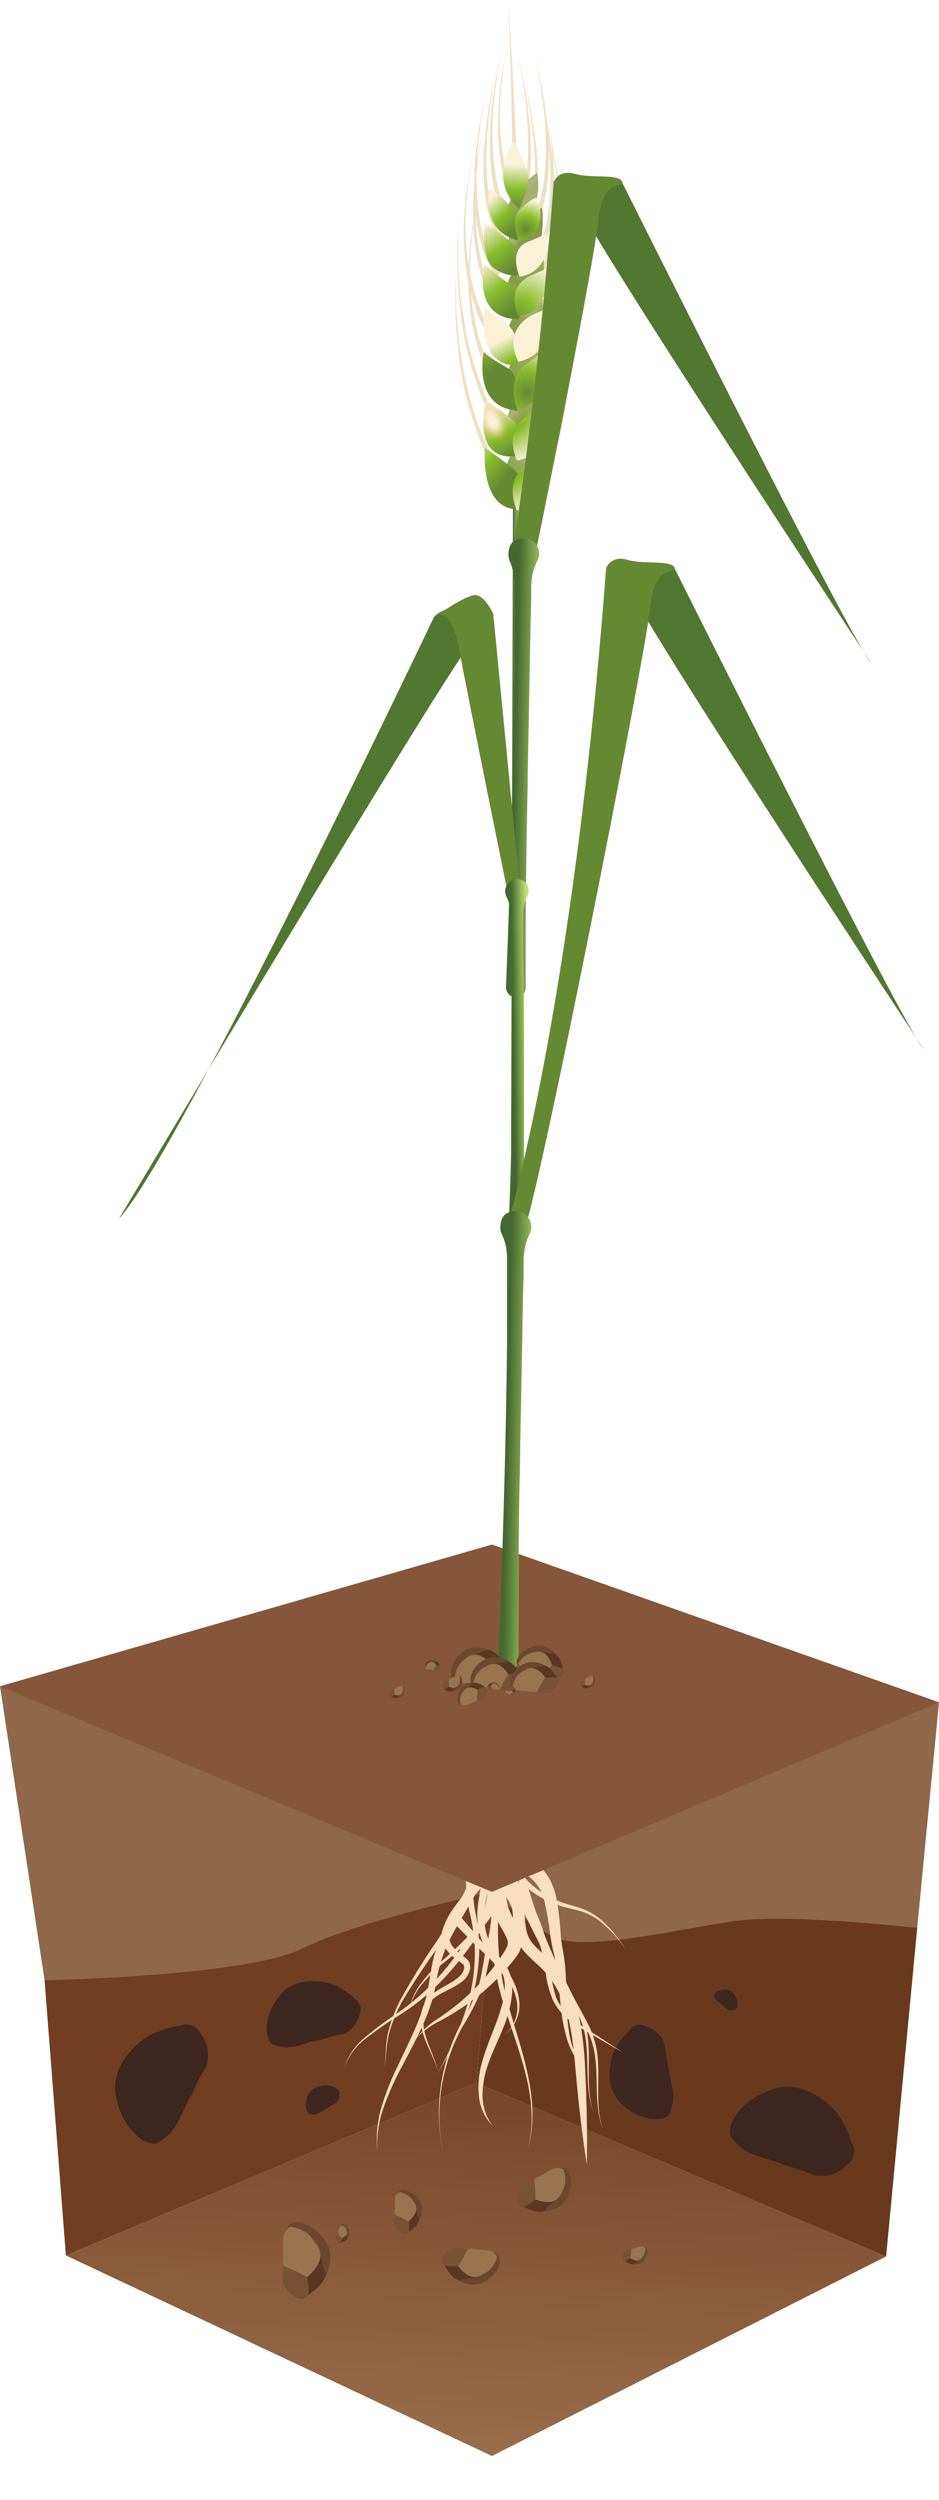<?xml version="1.0" encoding="UTF-8"?>
<svg xmlns="http://www.w3.org/2000/svg" xmlns:xlink="http://www.w3.org/1999/xlink" viewBox="0 0 152.93 407.16">
  <defs>
    <style>.cls-1{fill:none;}.cls-2{fill:#8e6848;}.cls-3{clip-path:url(#clip-path);}.cls-4{fill:url(#Безымянный_градиент_2);}.cls-5{fill:#713e21;}.cls-6{fill:#3d271f;}.cls-7{fill:#69391e;}.cls-8{fill:#6b472f;}.cls-9{fill:#5c3624;}.cls-10{fill:#795135;}.cls-11{fill:#9a734f;}.cls-12{fill:#f9dec0;}.cls-13{fill:#85563a;}.cls-14{fill:#efdfc3;}.cls-15{fill:url(#Безымянный_градиент_50);}.cls-16{fill:url(#Безымянный_градиент_53);}.cls-17{fill:url(#Безымянный_градиент_31);}.cls-18{fill:url(#Безымянный_градиент_53-2);}.cls-19{fill:url(#Безымянный_градиент_31-2);}.cls-20{fill:url(#Безымянный_градиент_53-3);}.cls-21{fill:url(#Безымянный_градиент_37);}.cls-22{fill:url(#Безымянный_градиент_53-4);}.cls-23{fill:url(#Безымянный_градиент_37-2);}.cls-24{fill:url(#Безымянный_градиент_53-5);}.cls-25{fill:url(#Безымянный_градиент_37-3);}.cls-26{fill:url(#Безымянный_градиент_53-6);}.cls-27{fill:url(#Безымянный_градиент_37-4);}.cls-28{fill:url(#Безымянный_градиент_53-7);}.cls-29{fill:url(#Безымянный_градиент_37-5);}.cls-30{opacity:0.75;}.cls-31{fill:#8e9d54;}.cls-32{fill:url(#Безымянный_градиент_53-8);}.cls-33{fill:url(#Безымянный_градиент_31-3);}.cls-34{fill:url(#Безымянный_градиент_53-9);}.cls-35{fill:url(#Безымянный_градиент_31-4);}.cls-36{fill:url(#Безымянный_градиент_53-10);}.cls-37{fill:url(#Безымянный_градиент_37-6);}.cls-38{fill:url(#Безымянный_градиент_53-11);}.cls-39{fill:url(#Безымянный_градиент_37-7);}.cls-40{fill:url(#Безымянный_градиент_53-12);}.cls-41{fill:url(#Безымянный_градиент_37-8);}.cls-42{fill:url(#Безымянный_градиент_53-13);}.cls-43{fill:url(#Безымянный_градиент_37-9);}.cls-44{fill:url(#Безымянный_градиент_53-14);}.cls-45{fill:url(#Безымянный_градиент_37-10);}.cls-46{fill:url(#Безымянный_градиент_53-15);}.cls-47{fill:url(#Безымянный_градиент_33);}.cls-48{fill:url(#Безымянный_градиент_52);}.cls-49{fill:url(#Безымянный_градиент_33-2);}.cls-50{fill:url(#Безымянный_градиент_52-2);}.cls-51{fill:url(#Безымянный_градиент_33-3);}.cls-52{fill:url(#Безымянный_градиент_52-3);}.cls-53{fill:url(#Безымянный_градиент_32);}.cls-54{fill:url(#Безымянный_градиент_52-4);}.cls-55{fill:url(#Безымянный_градиент_31-5);}.cls-56{fill:url(#Безымянный_градиент_52-5);}.cls-57{fill:url(#Безымянный_градиент_31-6);}.cls-58{fill:url(#Безымянный_градиент_52-6);}.cls-59{fill:url(#Безымянный_градиент_31-7);}.cls-60{fill:url(#Безымянный_градиент_52-7);}.cls-61{fill:url(#Безымянный_градиент_31-8);}.cls-62{fill:#517731;}.cls-63{fill:#658933;}.cls-64{fill:url(#Безымянный_градиент_49);}.cls-65{fill:url(#Безымянный_градиент_49-2);}.cls-66{fill:url(#Безымянный_градиент_49-3);}.cls-67{fill:#6b482f;}</style>
    <clipPath id="clip-path">
      <polygon class="cls-1" points="10.73 367.33 80.12 400 144.32 367.49 77.58 339.21 10.73 367.33"></polygon>
    </clipPath>
    <linearGradient id="Безымянный_градиент_2" x1="-1082.79" y1="-2766.96" x2="-1078.9" y2="-2766.96" gradientTransform="matrix(34.36, 0, 0, -34.36, 37194.84, -94693.26)" gradientUnits="userSpaceOnUse">
      <stop offset="0" stop-color="#9b714e"></stop>
      <stop offset="0.38" stop-color="#9b714e"></stop>
      <stop offset="0.89" stop-color="#764528"></stop>
      <stop offset="1" stop-color="#6e3c20"></stop>
    </linearGradient>
    <linearGradient id="Безымянный_градиент_50" x1="82.85" y1="166.43" x2="86.12" y2="166.43" gradientUnits="userSpaceOnUse">
      <stop offset="0.18" stop-color="#44682f"></stop>
      <stop offset="0.63" stop-color="#bee070"></stop>
      <stop offset="0.99" stop-color="#f9f2d7"></stop>
    </linearGradient>
    <linearGradient id="Безымянный_градиент_53" x1="-1702.24" y1="-618.36" x2="-1699.5" y2="-627.11" gradientTransform="matrix(-0.51, -0.86, -0.86, 0.51, -1318.5, -1111.73)" gradientUnits="userSpaceOnUse">
      <stop offset="0" stop-color="#658933"></stop>
      <stop offset="0.33" stop-color="#89bd2d"></stop>
      <stop offset="0.7" stop-color="#f9f2d7"></stop>
    </linearGradient>
    <radialGradient id="Безымянный_градиент_31" cx="-1700.15" cy="-622.82" r="3.47" gradientTransform="matrix(0.46, -0.89, -0.49, -0.25, 563.45, -1636.12)" gradientUnits="userSpaceOnUse">
      <stop offset="0.19" stop-color="#f9f2d7"></stop>
      <stop offset="0.26" stop-color="#f8f0d3" stop-opacity="0.96"></stop>
      <stop offset="0.37" stop-color="#f5e9c6" stop-opacity="0.87"></stop>
      <stop offset="0.52" stop-color="#f0dfb3" stop-opacity="0.71"></stop>
      <stop offset="0.68" stop-color="#e9d097" stop-opacity="0.5"></stop>
      <stop offset="0.86" stop-color="#e1be74" stop-opacity="0.22"></stop>
      <stop offset="1" stop-color="#daaf58" stop-opacity="0"></stop>
    </radialGradient>
    <linearGradient id="Безымянный_градиент_53-2" x1="-1402.33" y1="-365.09" x2="-1398.85" y2="-376.42" gradientTransform="matrix(-0.61, -0.79, -0.79, 0.61, -1057.19, -851.98)" xlink:href="#Безымянный_градиент_53"></linearGradient>
    <radialGradient id="Безымянный_градиент_31-2" cx="-1400.85" cy="-370" r="3.85" gradientTransform="matrix(0.42, -0.91, -0.41, -0.19, 519.8, -1305.83)" xlink:href="#Безымянный_градиент_31"></radialGradient>
    <linearGradient id="Безымянный_градиент_53-3" x1="-980.11" y1="-135.21" x2="-978.56" y2="-147.85" gradientTransform="matrix(-0.71, -0.7, -0.7, 0.71, -708.63, -544.28)" xlink:href="#Безымянный_градиент_53"></linearGradient>
    <radialGradient id="Безымянный_градиент_37" cx="-979.26" cy="-140.15" r="4.41" gradientTransform="matrix(0.45, -0.9, -0.48, -0.24, 455.74, -865.94)" gradientUnits="userSpaceOnUse">
      <stop offset="0.19" stop-color="#f9f2d7"></stop>
      <stop offset="0.25" stop-color="#f8f0d3" stop-opacity="0.96"></stop>
      <stop offset="0.34" stop-color="#f5e9c6" stop-opacity="0.87"></stop>
      <stop offset="0.46" stop-color="#f0dfb3" stop-opacity="0.71"></stop>
      <stop offset="0.59" stop-color="#e9d097" stop-opacity="0.5"></stop>
      <stop offset="0.74" stop-color="#e1be74" stop-opacity="0.22"></stop>
      <stop offset="0.86" stop-color="#daaf58" stop-opacity="0"></stop>
    </radialGradient>
    <linearGradient id="Безымянный_градиент_53-4" x1="-252.17" y1="145.61" x2="-251.52" y2="135.98" gradientTransform="matrix(-0.85, -0.52, -0.52, 0.85, -54.99, -200.69)" xlink:href="#Безымянный_градиент_53"></linearGradient>
    <radialGradient id="Безымянный_градиент_37-2" cx="-251.7" cy="140.71" r="4.18" gradientTransform="matrix(0.49, -0.87, -0.5, -0.28, 280.4, -129.7)" xlink:href="#Безымянный_градиент_37"></radialGradient>
    <linearGradient id="Безымянный_градиент_53-5" x1="179" y1="215.46" x2="177.56" y2="201.37" gradientTransform="matrix(-0.92, -0.4, -0.4, 0.92, 334.32, -61.59)" xlink:href="#Безымянный_градиент_53"></linearGradient>
    <radialGradient id="Безымянный_градиент_37-3" cx="178.22" cy="208.69" r="4.31" gradientTransform="matrix(0.49, -0.87, -0.44, -0.24, 91.91, 264.32)" xlink:href="#Безымянный_градиент_37"></radialGradient>
    <linearGradient id="Безымянный_градиент_53-6" x1="854.57" y1="216.13" x2="850.97" y2="205.09" gradientTransform="matrix(-0.98, -0.21, -0.21, 0.98, 964.47, 37.5)" xlink:href="#Безымянный_градиент_53"></linearGradient>
    <radialGradient id="Безымянный_градиент_37-4" cx="852.75" cy="210.28" r="4.04" gradientTransform="matrix(0.47, -0.88, -0.58, -0.31, -195.68, 882.42)" xlink:href="#Безымянный_градиент_37"></radialGradient>
    <linearGradient id="Безымянный_градиент_53-7" x1="1050.96" y1="251.48" x2="1044" y2="240" gradientTransform="matrix(-0.7, -0.14, -0.19, 0.97, 862.79, -18.9)" xlink:href="#Безымянный_градиент_53"></linearGradient>
    <radialGradient id="Безымянный_градиент_37-5" cx="1048" cy="246.63" r="4.7" gradientTransform="matrix(0.46, -0.83, -0.39, -0.36, -295.85, 1036.56)" xlink:href="#Безымянный_градиент_37"></radialGradient>
    <linearGradient id="Безымянный_градиент_53-8" x1="-2438.41" y1="-1851.16" x2="-2435.66" y2="-1859.91" gradientTransform="translate(2921.56 -1111.73) rotate(-59.25)" xlink:href="#Безымянный_градиент_53"></linearGradient>
    <radialGradient id="Безымянный_градиент_31-3" cx="-2436.32" cy="-1855.62" r="3.47" gradientTransform="matrix(-0.46, -0.89, 0.49, -0.25, -133.54, -2598.4)" xlink:href="#Безымянный_градиент_31"></radialGradient>
    <linearGradient id="Безымянный_градиент_53-9" x1="-2275.47" y1="-1504.99" x2="-2271.99" y2="-1516.32" gradientTransform="translate(2660.25 -851.98) rotate(-52.65)" xlink:href="#Безымянный_градиент_53"></linearGradient>
    <radialGradient id="Безымянный_градиент_31-4" cx="-2273.99" cy="-1509.9" r="3.85" gradientTransform="matrix(-0.42, -0.91, 0.41, -0.19, -246.62, -2313.45)" xlink:href="#Безымянный_градиент_31"></radialGradient>
    <linearGradient id="Безымянный_градиент_53-10" x1="-2003.41" y1="-1142.49" x2="-2001.85" y2="-1155.13" gradientTransform="translate(2311.69 -544.28) rotate(-44.64)" xlink:href="#Безымянный_градиент_53"></linearGradient>
    <radialGradient id="Безымянный_градиент_37-6" cx="-2002.56" cy="-1147.43" r="4.41" gradientTransform="matrix(-0.45, -0.9, 0.48, -0.24, -264.07, -2018.49)" xlink:href="#Безымянный_градиент_37"></radialGradient>
    <linearGradient id="Безымянный_градиент_53-11" x1="-1479.69" y1="-599.35" x2="-1479.03" y2="-608.98" gradientTransform="matrix(0.85, -0.52, 0.52, 0.85, 1658.05, -200.69)" xlink:href="#Безымянный_градиент_53"></linearGradient>
    <radialGradient id="Безымянный_градиент_37-7" cx="-1479.22" cy="-604.25" r="4.18" gradientTransform="matrix(-0.49, -0.87, 0.5, -0.28, -336.92, -1408.45)" xlink:href="#Безымянный_градиент_37"></radialGradient>
    <linearGradient id="Безымянный_градиент_53-12" x1="-1136.17" y1="-360.82" x2="-1137.6" y2="-374.91" gradientTransform="matrix(0.92, -0.4, 0.4, 0.92, 1268.74, -61.59)" xlink:href="#Безымянный_градиент_53"></linearGradient>
    <radialGradient id="Безымянный_градиент_37-8" cx="-1136.94" cy="-367.59" r="4.31" gradientTransform="matrix(-0.49, -0.87, 0.44, -0.24, -312.21, -1022.95)" xlink:href="#Безымянный_градиент_37"></radialGradient>
    <linearGradient id="Безымянный_градиент_53-13" x1="-550.47" y1="-79.84" x2="-554.08" y2="-90.88" gradientTransform="matrix(0.98, -0.21, 0.21, 0.98, 638.59, 37.5)" xlink:href="#Безымянный_градиент_53"></linearGradient>
    <radialGradient id="Безымянный_градиент_37-9" cx="-552.29" cy="-85.69" r="4.04" gradientTransform="translate(-131.48 -444.63) rotate(-118.26) scale(1 0.66)" xlink:href="#Безымянный_градиент_37"></radialGradient>
    <linearGradient id="Безымянный_градиент_53-14" x1="-935.71" y1="-31.4" x2="-942.68" y2="-42.88" gradientTransform="matrix(0.7, -0.14, 0.19, 0.97, 740.27, -18.9)" xlink:href="#Безымянный_градиент_53"></linearGradient>
    <radialGradient id="Безымянный_градиент_37-10" cx="-938.67" cy="-36.25" r="4.7" gradientTransform="matrix(-0.46, -0.83, 0.39, -0.36, -333.08, -719.21)" xlink:href="#Безымянный_градиент_37"></radialGradient>
    <linearGradient id="Безымянный_градиент_53-15" x1="-2668.17" y1="-2622.93" x2="-2658.2" y2="-2625.57" gradientTransform="matrix(0.29, -0.96, 0.96, 0.29, 3363.6, -1767.1)" xlink:href="#Безымянный_градиент_53"></linearGradient>
    <radialGradient id="Безымянный_градиент_33" cx="-2661.8" cy="-2624.88" r="3.54" gradientTransform="matrix(-0.07, -1, 0.58, -0.04, 1403.57, -2736.31)" gradientUnits="userSpaceOnUse">
      <stop offset="0.19" stop-color="#f9f2d7"></stop>
      <stop offset="0.25" stop-color="#f8f0d3" stop-opacity="0.96"></stop>
      <stop offset="0.34" stop-color="#f5e9c6" stop-opacity="0.87"></stop>
      <stop offset="0.45" stop-color="#f0dfb3" stop-opacity="0.71"></stop>
      <stop offset="0.58" stop-color="#e9d097" stop-opacity="0.5"></stop>
      <stop offset="0.73" stop-color="#e1be74" stop-opacity="0.22"></stop>
      <stop offset="0.84" stop-color="#daaf58" stop-opacity="0"></stop>
    </radialGradient>
    <radialGradient id="Безымянный_градиент_52" cx="-2655" cy="-3115.4" r="6.95" gradientTransform="translate(3553.18 -2137.71) rotate(-81.66)" xlink:href="#Безымянный_градиент_53"></radialGradient>
    <radialGradient id="Безымянный_градиент_33-2" cx="-2652.02" cy="-3114.94" r="5.22" gradientTransform="matrix(0.28, -0.96, 0.36, 0.1, 1948.8, -2191.11)" xlink:href="#Безымянный_градиент_33"></radialGradient>
    <radialGradient id="Безымянный_градиент_52-2" cx="-2456.47" cy="-1988.5" r="5.66" gradientTransform="matrix(0.48, -0.88, 0.88, 0.48, 3010.54, -1157.91)" xlink:href="#Безымянный_градиент_53"></radialGradient>
    <radialGradient id="Безымянный_градиент_33-3" cx="-2453.32" cy="-1988.3" r="5.66" gradientTransform="matrix(0.58, -0.81, 0.29, 0.21, 2098.96, -1538.43)" xlink:href="#Безымянный_градиент_33"></radialGradient>
    <radialGradient id="Безымянный_градиент_52-3" cx="-2337.02" cy="-1726.51" fx="-2344.899" r="7.88" gradientTransform="translate(2816.17 -951.48) rotate(-56.55)" xlink:href="#Безымянный_градиент_53"></radialGradient>
    <radialGradient id="Безымянный_градиент_32" cx="-2336.08" cy="-1727.25" r="7.88" gradientTransform="matrix(0.55, -0.83, 0.3, 0.2, 1896.7, -1558.91)" gradientUnits="userSpaceOnUse">
      <stop offset="0.19" stop-color="#f9f2d7"></stop>
      <stop offset="0.23" stop-color="#f8f0d3" stop-opacity="0.96"></stop>
      <stop offset="0.28" stop-color="#f5e9c6" stop-opacity="0.87"></stop>
      <stop offset="0.36" stop-color="#f0dfb3" stop-opacity="0.71"></stop>
      <stop offset="0.44" stop-color="#e9d097" stop-opacity="0.5"></stop>
      <stop offset="0.54" stop-color="#e1be74" stop-opacity="0.22"></stop>
      <stop offset="0.61" stop-color="#daaf58" stop-opacity="0"></stop>
    </radialGradient>
    <radialGradient id="Безымянный_градиент_52-4" cx="-2106.75" cy="-1558.82" r="9.52" gradientTransform="matrix(0.65, -0.79, 0.84, 0.7, 2772.9, -514.32)" xlink:href="#Безымянный_градиент_53"></radialGradient>
    <radialGradient id="Безымянный_градиент_31-5" cx="-2103.37" cy="-1559.67" r="4.18" gradientTransform="matrix(0.55, -0.86, 0.5, 0.33, 2031.81, -1238.62)" xlink:href="#Безымянный_градиент_31"></radialGradient>
    <radialGradient id="Безымянный_градиент_52-5" cx="-1979.18" cy="-1150.31" r="11" gradientTransform="translate(2301.61 -511.38) rotate(-44.72)" xlink:href="#Безымянный_градиент_53"></radialGradient>
    <radialGradient id="Безымянный_градиент_31-6" cx="-1975.21" cy="-1151.84" r="4.03" gradientTransform="translate(1628.3 -1295.4) rotate(-57.07) scale(1 0.48)" xlink:href="#Безымянный_градиент_31"></radialGradient>
    <radialGradient id="Безымянный_градиент_52-6" cx="-1574.81" cy="-711.58" r="12.25" gradientTransform="matrix(0.83, -0.56, 0.56, 0.83, 1787.6, -224.44)" xlink:href="#Безымянный_градиент_53"></radialGradient>
    <radialGradient id="Безымянный_градиент_31-7" cx="-1570.7" cy="-713.76" r="2.86" gradientTransform="translate(1348.23 -965.56) rotate(-54.99) scale(1 0.62)" xlink:href="#Безымянный_градиент_31"></radialGradient>
    <radialGradient id="Безымянный_градиент_52-7" cx="-1579.38" cy="-704.86" r="12.25" gradientTransform="matrix(0.83, -0.56, 0.56, 0.83, 1787.6, -224.44)" xlink:href="#Безымянный_градиент_53"></radialGradient>
    <radialGradient id="Безымянный_градиент_31-8" cx="-1574.95" cy="-707.39" r="2.86" gradientTransform="translate(1347.53 -963.62) rotate(-54.99) scale(1 0.62)" xlink:href="#Безымянный_градиент_31"></radialGradient>
    <linearGradient id="Безымянный_градиент_49" x1="80.31" y1="124.98" x2="99.84" y2="125.38" gradientUnits="userSpaceOnUse">
      <stop offset="0.18" stop-color="#44682f"></stop>
      <stop offset="0.43" stop-color="#bee070"></stop>
      <stop offset="0.7" stop-color="#f9f2d7"></stop>
    </linearGradient>
    <linearGradient id="Безымянный_градиент_49-2" x1="81.93" y1="171.51" x2="91.66" y2="171.34" xlink:href="#Безымянный_градиент_49"></linearGradient>
    <linearGradient id="Безымянный_градиент_49-3" x1="79.08" y1="234.59" x2="98.61" y2="234.99" xlink:href="#Безымянный_градиент_49"></linearGradient>
  </defs>
  <g id="Слой_2" data-name="Слой 2">
    <g id="Слой_1-2" data-name="Слой 1">
      <path class="cls-2" d="M80.12,308.12s13.37,15.69,23.69,16.34S149.38,314,149.38,314l3.55-36.71L80.12,251.56Z"></path>
      <path class="cls-2" d="M0,274.64l7.26,47.88s25.81,3.87,30.32,2.58,25.16-9,31-9,11.57-7.95,11.57-7.95V251.56Z"></path>
      <g class="cls-3">
        <rect class="cls-4" x="43.59" y="301.27" width="67.87" height="136.66" transform="translate(-295.71 427.17) rotate(-86.92)"></rect>
      </g>
      <path class="cls-5" d="M10.73,367.33,7.26,322.52s32.9-.64,41.94-5.16,30.92-9.25,30.92-9.25l-2.54,31.1Z"></path>
      <path class="cls-6" d="M57.62,325.3A11.71,11.71,0,0,0,53.68,323l0,0s-5.25-1.57-8.12,2-2.37,7.35-1.07,8a15.33,15.33,0,0,0,2.27.48l.12-.06c1.52,0,3.71-1,4.88-1.11a2.49,2.49,0,0,0,.84-.21l.9-.27c2.06-.64,2.31-.17,3.73-1.41a5.55,5.55,0,0,0,1.51-3.54l-.29-.69,0,0-.06-.05a1.41,1.41,0,0,0-.81-.7"></path>
      <path class="cls-6" d="M29.45,329.92a15.19,15.19,0,0,0-5.58,1.85v0s-6,3.74-5,9.5S24,349.74,25.65,349A19.33,19.33,0,0,0,28,347.23l0-.18c1.28-1.47,2.22-4.39,3.07-5.63a2.91,2.91,0,0,0,.49-1c.15-.28.29-.59.52-1.1,1.12-2.52,1.78-2.38,1.8-4.8s-2.14-4.46-2.14-4.46a5,5,0,0,0-.91-.31v0h-.1a1.82,1.82,0,0,0-1.36.19"></path>
      <path class="cls-7" d="M80.12,308.12l-2.54,31.09,66.74,28.28L149.38,314s-20.81-2.4-29.84-1.11S94.78,318,90.05,315.42a62.14,62.14,0,0,1-9.93-7.3"></path>
      <path class="cls-6" d="M54.7,340.06a4.54,4.54,0,0,0-1.74-.42v0s-2.15,0-2.83,1.65-.07,3,.49,3.11l.9-.08,0,0a16.6,16.6,0,0,0,1.71-.95l.28-.18.32-.2c.7-.47.84-.33,1.24-.95a2.14,2.14,0,0,0,.17-1.5l-.18-.22h0l0,0Z"></path>
      <path class="cls-6" d="M120.09,326.68a3.13,3.13,0,0,0-.15-1.24h0s-.53-1.4-1.77-1.43-2,.7-1.9,1.08l.28.57,0,0,1,.87.19.15.2.15c.48.34.42.47.93.57a1.49,1.49,0,0,0,1-.26l.1-.17h0v0Z"></path>
      <path class="cls-6" d="M138.73,349.15a15.24,15.24,0,0,0-2.64-5.3h0s-4.6-5.43-10.21-3.61-7.77,6.31-6.79,7.89a19.06,19.06,0,0,0,2.12,2.12l.19,0c1.65,1.06,4.71,1.57,6.07,2.24a3.19,3.19,0,0,0,1.07.35c.3.1.62.21,1.16.36,2.69.76,2.64,1.44,5.06,1.1s4.14-2.78,4.14-2.78a5.33,5.33,0,0,0,.18-1h0l0-.11a1.79,1.79,0,0,0-.39-1.33"></path>
      <path class="cls-6" d="M102.46,330.7a11.75,11.75,0,0,0-2.59,3.74l0,0s-1.95,5.09,1.34,8.19,7.1,2.9,7.81,1.65a15.87,15.87,0,0,0,.63-2.2l0-.14c.1-1.49-.67-3.74-.72-4.9a2.66,2.66,0,0,0-.16-.85c0-.23-.1-.5-.19-.92-.48-2.08,0-2.29-1.13-3.8a5.44,5.44,0,0,0-3.39-1.75l-.71.23v0l-.06.06a1.33,1.33,0,0,0-.75.74"></path>
      <path class="cls-8" d="M102.72,368.73a2.19,2.19,0,0,0,2.17-.58c.75-1,.6-2,.25-2.15l-.62-.12c-.4-.06-.44,1-.46,1Z"></path>
      <path class="cls-9" d="M101.41,367.92s1.21,1.1,1.72.77,1.11-.65,1.11-.65l0-.33-1.33-.44-.79.26Z"></path>
      <path class="cls-10" d="M101.33,367.73c0,.14.17.5.55.38a6.22,6.22,0,0,0,.73-.32l.45-1.34c.09-.2.2-.26-.35-.08s-.62.06-1,.4a1.47,1.47,0,0,0-.39,1"></path>
      <path class="cls-11" d="M102.61,367.79a7.11,7.11,0,0,0,.18-1c0-.43,0-.55.39-.6s1.17-.46,1.54-.31.35.12.35.61a1.7,1.7,0,0,1-.53,1.2,1,1,0,0,1-1.05.45,2.44,2.44,0,0,1-.88-.39"></path>
      <path class="cls-8" d="M87.88,360.22s3.32.17,4.51-2.32.35-4.66-.5-4.84a8.86,8.86,0,0,0-1.41,0c-.91,0-.51,2.31-.54,2.36Z"></path>
      <path class="cls-9" d="M84.62,359.08s3.2,1.83,4.14.85S90.89,358,90.89,358l-.22-.73s-2.63-.61-3.14-.34-1.39.86-1.61,1Z"></path>
      <path class="cls-10" d="M84.36,358.7c.15.28.6,1,1.37.55a12.8,12.8,0,0,0,1.46-1s.25-2.69.36-3.17.31-.68-.81,0-1.33.44-2,1.36a3.38,3.38,0,0,0-.38,2.31"></path>
      <path class="cls-11" d="M87.19,358.21a14.52,14.52,0,0,0-.07-2.2c-.13-1-.22-1.22.58-1.51s2.33-1.57,3.23-1.43.83.09,1.07,1.17a4,4,0,0,1-.58,2.92,2.2,2.2,0,0,1-2.1,1.48,5.59,5.59,0,0,1-2.13-.43"></path>
      <path class="cls-8" d="M74.05,371s2.59,2,4.91.6,2.84-3.59,2.25-4.2a8.7,8.7,0,0,0-1.15-.73c-.77-.46-1.69,1.59-1.74,1.61Z"></path>
      <path class="cls-9" d="M72,368.3s1.59,3.23,2.89,3,2.79-.41,2.79-.41l.22-.7s-1.8-1.94-2.36-2-1.59-.06-1.83-.1Z"></path>
      <path class="cls-10" d="M72,367.85c0,.32-.07,1.15.81,1.2a12.61,12.61,0,0,0,1.75,0l2-2.37c.35-.34.62-.38-.65-.45s-1.32-.38-2.37,0A3.29,3.29,0,0,0,72,367.85"></path>
      <path class="cls-11" d="M74.59,369a14.41,14.41,0,0,0,1.15-1.83c.43-.85.49-1.09,1.3-.9s2.74,0,3.39.62.62.53.23,1.53a3.89,3.89,0,0,1-2.07,2,2.14,2.14,0,0,1-2.51.06A5.56,5.56,0,0,1,74.59,369"></path>
      <path class="cls-8" d="M68.09,362.07s1.33-2.11.13-3.79-2.93-1.93-3.35-1.44l-.49.94c-.3.61,1.33,1.17,1.35,1.21Z"></path>
      <path class="cls-9" d="M66.15,363.79s2.36-1.43,2.07-2.4-.49-2.1-.49-2.1l-.55-.12s-1.37,1.5-1.37,1.93.06,1.21,0,1.4Z"></path>
      <path class="cls-10" d="M65.81,363.82c.25,0,.89,0,.86-.7a10.21,10.21,0,0,0-.14-1.33l-2-1.39c-.28-.24-.32-.45-.29.52s-.21,1,.16,1.81a2.49,2.49,0,0,0,1.36,1.09"></path>
      <path class="cls-11" d="M66.52,361.79a10.81,10.81,0,0,0-1.46-.76c-.68-.27-.87-.3-.77-.93s-.18-2.1.24-2.62.36-.52,1.16-.28a3,3,0,0,1,1.69,1.44,1.66,1.66,0,0,1,.2,1.92,4.19,4.19,0,0,1-1.06,1.23"></path>
      <path class="cls-8" d="M56.33,364.86a1.6,1.6,0,0,0,.53-1.55c-.28-.85-1-1.17-1.2-1l-.32.32.4.68Z"></path>
      <path class="cls-9" d="M55.3,365.33s1.16-.29,1.17-.73a9,9,0,0,1,.06-.93l-.21-.12-.81.62-.17.59Z"></path>
      <path class="cls-10" d="M55.16,365.3l.44-.18.12-.57-.63-.82c-.09-.14-.08-.23-.19.17s-.22.41-.16.77a1.08,1.08,0,0,0,.42.63"></path>
      <path class="cls-11" d="M55.71,364.55l-.51-.5-.2-.49.44-1.05.51,0a1.27,1.27,0,0,1,.52.81.71.71,0,0,1-.16.82Z"></path>
      <path class="cls-8" d="M52.72,371.35s2.27-3.66.18-6.56-5.07-3.32-5.81-2.46a13.13,13.13,0,0,0-.83,1.62c-.51,1.07,2.31,2,2.34,2.1Z"></path>
      <path class="cls-9" d="M49.38,374.35s4.08-2.5,3.57-4.18-.89-3.63-.89-3.63l-1-.2s-2.35,2.6-2.35,3.35.11,2.11.08,2.44Z"></path>
      <path class="cls-10" d="M48.79,374.4c.43,0,1.53,0,1.49-1.21a16.37,16.37,0,0,0-.27-2.31s-2.89-2-3.38-2.39-.57-.78-.51.92-.34,1.78.3,3.11a4.35,4.35,0,0,0,2.37,1.88"></path>
      <path class="cls-11" d="M50,370.88a20.07,20.07,0,0,0-2.55-1.3c-1.18-.46-1.51-.51-1.35-1.6s-.31-3.63.4-4.55.62-.89,2-.48,2,1.1,2.94,2.47a2.85,2.85,0,0,1,.38,3.31A7.33,7.33,0,0,1,50,370.88"></path>
      <path class="cls-12" d="M82.23,296.86a11.38,11.38,0,0,0-1.32,6.25c0,2.28.46,4.62.4,7a31.39,31.39,0,0,1-1.16,7c-.59,2.24-.87,4.58-1.67,6.84a42.71,42.71,0,0,1-3.25,6.27,31.18,31.18,0,0,0-2.6,6.46,29.44,29.44,0,0,0-.46,13.87,30.63,30.63,0,0,1,.24-13.93,31.39,31.39,0,0,1,2.45-6.6,39.57,39.57,0,0,0,3-6.27c.68-2.19.88-4.54,1.39-6.84a27.7,27.7,0,0,0,.85-6.82c-.1-2.27-.57-4.55-.87-6.93a15.09,15.09,0,0,1,.72-7.47v0a1.27,1.27,0,1,1,2.35.94A1.11,1.11,0,0,1,82.23,296.86Z"></path>
      <path class="cls-12" d="M81.72,303.15a29,29,0,0,1,8,17.61,16.6,16.6,0,0,0,.88,4.6A8.74,8.74,0,0,0,93.5,329c1.24,1,2.61,1.82,4,2.7l4,2.61-4.17-2.41c-1.38-.81-2.79-1.57-4.12-2.52A9.35,9.35,0,0,1,90,325.64a17.46,17.46,0,0,1-1.17-4.76,27.56,27.56,0,0,0-8.43-16.33,1,1,0,1,1,1.32-1.43Z"></path>
      <path class="cls-12" d="M80.75,295.6a22.49,22.49,0,0,1,.33,3.3c0,1.07,0,2.15,0,3.22a53.3,53.3,0,0,1-.45,6.43,17,17,0,0,1-.71,3.23,5.93,5.93,0,0,1-.37.82c-.16.29-.3.46-.45.7l-.88,1.33c-1.2,1.77-2.45,3.51-3.81,5.16A43.36,43.36,0,0,1,70,324.46a38.63,38.63,0,0,1-5.12,3.84,59.22,59.22,0,0,0-5.22,3.63A10.3,10.3,0,0,0,56,337a10.39,10.39,0,0,1,3.51-5.23,59.15,59.15,0,0,1,5.11-3.83,38.31,38.31,0,0,0,4.91-4,41.71,41.71,0,0,0,4.18-4.73c1.28-1.67,2.45-3.43,3.57-5.22l.83-1.35a5.44,5.44,0,0,0,.66-1.29,16.84,16.84,0,0,0,.6-3,54.68,54.68,0,0,0,.31-6.28,35.41,35.41,0,0,0-.46-6.17v-.05a.77.77,0,0,1,1.51-.29Z"></path>
      <path class="cls-12" d="M80.59,295.86a73.6,73.6,0,0,0,4.18,12c1.7,3.93,3.57,7.78,5.53,11.59q1.47,2.86,3,5.68c.52.94,1,1.9,1.46,2.9a14,14,0,0,1,.89,3.15c.68,4.3-.37,8.66,1,12.81-1.5-4.1-.6-8.58-1.41-12.74a13.31,13.31,0,0,0-1-3,31.65,31.65,0,0,0-1.52-2.8c-1.09-1.86-2.12-3.74-3.14-5.63-2-3.79-4-7.63-5.74-11.56a73,73,0,0,1-4.46-12.15.6.6,0,0,1,1.17-.29Z"></path>
      <path class="cls-12" d="M80.25,305.18A28.34,28.34,0,0,0,79,310.39a10.49,10.49,0,0,0,.43,5.14,10.3,10.3,0,0,0,1.22,2.29c.24.36.51.71.79,1.06A11.65,11.65,0,0,1,82.3,320a6.55,6.55,0,0,1,1.07,2.75,11.49,11.49,0,0,1-.09,2.88c-.54,3.81-2.53,7-3.7,10.34a15.69,15.69,0,0,0-1,5.19,8.44,8.44,0,0,0,1.59,5,8.24,8.24,0,0,1-2.2-5,14.81,14.81,0,0,1,.61-5.54c1-3.56,2.78-6.8,3.44-10.22a10.13,10.13,0,0,0,.17-2.56,5.42,5.42,0,0,0-.83-2.32,10.65,10.65,0,0,0-.73-1.07c-.29-.36-.58-.72-.85-1.11a11.94,11.94,0,0,1-1.37-2.51,11.73,11.73,0,0,1-.55-5.65,34,34,0,0,1,1.16-5.45.62.62,0,0,1,.78-.43.64.64,0,0,1,.43.78h0Z"></path>
      <path class="cls-12" d="M80.71,295.47a10.76,10.76,0,0,1,.85,6.48,12.77,12.77,0,0,1-3.24,5.59,38.56,38.56,0,0,0-3.84,4.7,12,12,0,0,0-1.25,2.64,2.56,2.56,0,0,0,.64,2.29,5.85,5.85,0,0,0,1,1,9,9,0,0,1,1.27,1,1.69,1.69,0,0,1,.43,1,2.14,2.14,0,0,1-.15,1,3.49,3.49,0,0,1-1,1.43c-1.72,1.42-3.84,1.85-5.21,3.26A4.59,4.59,0,0,0,69,328.45a7.8,7.8,0,0,0,.28,3c.55,2,1.59,3.8,2,5.83-.51-2-1.62-3.77-2.28-5.75a8.15,8.15,0,0,1-.43-3.11,5,5,0,0,1,1.19-3c1.49-1.64,3.66-2.21,5.05-3.52.67-.59,1.07-1.64.58-2A10.09,10.09,0,0,0,74.2,319,7,7,0,0,1,73,317.9a4.77,4.77,0,0,1-.89-1.5,3,3,0,0,1-.09-1.91,12.62,12.62,0,0,1,1.36-3,39.2,39.2,0,0,1,3.91-4.91,11.49,11.49,0,0,0,2.87-5,9.24,9.24,0,0,0-.83-5.57h0a.77.77,0,0,1,1.41-.61Z"></path>
      <path class="cls-12" d="M81.16,295.63a51.52,51.52,0,0,1-3.59,11,64,64,0,0,1-5.8,9.9A112.61,112.61,0,0,0,65.48,326a23.82,23.82,0,0,0-2.13,5.24c-.43,1.84-.47,3.76-.72,5.64.19-1.89.15-3.8.53-5.68a23.93,23.93,0,0,1,2-5.38,110.71,110.71,0,0,1,6-9.72,63.26,63.26,0,0,0,5.38-9.94,50.09,50.09,0,0,0,3.15-10.78.75.75,0,0,1,.88-.62.76.76,0,0,1,.63.88Z"></path>
      <path class="cls-12" d="M81.68,296.05a48,48,0,0,0,.56,7.33,12.76,12.76,0,0,0,1.05,3.32,12.35,12.35,0,0,0,.91,1.51,7.49,7.49,0,0,1,1,1.92,6.92,6.92,0,0,1,.2,1.07l.06.53,0,.47a15.62,15.62,0,0,0,.19,1.75A5.22,5.22,0,0,0,87,316.81c.76.84,1.75,1.61,2.66,2.58a17.18,17.18,0,0,1,2.39,3.18,22.48,22.48,0,0,1,2.54,7.35,57.68,57.68,0,0,1,.73,7.57c.23,5,.36,10,.25,15-.79-5-1.34-9.94-1.79-14.93-.23-2.49-.43-5-.89-7.36a20.54,20.54,0,0,0-2.43-6.73,15.07,15.07,0,0,0-2.16-2.79c-.82-.84-1.81-1.61-2.73-2.64a7.19,7.19,0,0,1-1.2-1.76,7.86,7.86,0,0,1-.63-2c-.24-1.35-.14-2.7-.4-3.62a5.81,5.81,0,0,0-.72-1.43,13.78,13.78,0,0,1-1-1.71,15.16,15.16,0,0,1-1.13-3.84,43.75,43.75,0,0,1-.35-7.65.75.75,0,0,1,.78-.74.77.77,0,0,1,.75.75Z"></path>
      <path class="cls-12" d="M81.24,299.88c.05,4.28,0,8.56-.1,12.81a44.07,44.07,0,0,0,1.29,12.55c1.09,4.1,2.54,8.14,3.46,12.32s1.27,8.59,0,12.68c1.19-4.13.72-8.5-.32-12.59s-2.6-8.09-3.83-12.2A45.15,45.15,0,0,1,80,312.7c-.08-4.28-.11-8.53-.29-12.78a.77.77,0,0,1,1.54-.06Z"></path>
      <path class="cls-12" d="M81.77,296.54a5.11,5.11,0,0,1-1.13,3,24.38,24.38,0,0,1-2,2.06,6.11,6.11,0,0,0-1.43,2,3.42,3.42,0,0,0-.21,1.17l0,1.36a23.89,23.89,0,0,0,.44,5.39,32.62,32.62,0,0,1,.62,5.53,31,31,0,0,1-2,10.89,53.7,53.7,0,0,1-4.9,9.87,54.49,54.49,0,0,0,4.55-10A30.58,30.58,0,0,0,77.32,317a30.14,30.14,0,0,0-.8-5.38,25.83,25.83,0,0,1-.64-5.56v-1.39a4.65,4.65,0,0,1,.23-1.54,7,7,0,0,1,1.62-2.52,23.58,23.58,0,0,0,1.76-2,3.6,3.6,0,0,0,.74-2.14.77.77,0,0,1,1.54,0v0Z"></path>
      <path class="cls-12" d="M84.85,303A89.4,89.4,0,0,0,93,324.45c.87,1.73,1.84,3.39,2.73,5.13a14.47,14.47,0,0,1,1.61,5.63c.35,3.88-.4,7.81.83,11.54-1.36-3.69-.75-7.71-1.21-11.5a14.12,14.12,0,0,0-1.75-5.4c-.93-1.67-1.95-3.34-2.86-5.05a90.53,90.53,0,0,1-8.7-21.57h0a.6.6,0,0,1,1.17-.28Z"></path>
      <path class="cls-12" d="M81.33,297.09a14.9,14.9,0,0,1-1.66,7.06c-1,2.2-2.19,4.29-3.38,6.36s-2.45,4.1-3.47,6.22a27.35,27.35,0,0,0-1.9,6.78c-.91,4.79-3.37,9-5.55,13.22a47.42,47.42,0,0,0-2.9,6.52,17.85,17.85,0,0,0-1,7,18,18,0,0,1,.68-7.13,41.73,41.73,0,0,1,2.66-6.7c2-4.32,4.3-8.55,5-13.15.2-1.16.37-2.35.62-3.55a16.42,16.42,0,0,1,.47-1.83c.2-.61.44-1.19.69-1.76A71.66,71.66,0,0,1,75,309.76c1.21-2.05,2.34-4.12,3.37-6.2a25.17,25.17,0,0,0,1.3-3.17,9.68,9.68,0,0,0,.59-3.23v0a.54.54,0,0,1,1.08,0Z"></path>
      <path class="cls-12" d="M83.32,302.14A11.53,11.53,0,0,0,86.66,307,15,15,0,0,0,92,310c1,.32,2,.55,3,.94a10.47,10.47,0,0,1,2.78,1.63,21.73,21.73,0,0,1,4.08,4.85,21.54,21.54,0,0,0-4.26-4.62,9.9,9.9,0,0,0-2.75-1.44c-1-.33-2-.51-3-.79a15.81,15.81,0,0,1-5.7-2.87,12.6,12.6,0,0,1-3.88-5.14h0a.59.59,0,1,1,1.1-.43Z"></path>
      <path class="cls-12" d="M74.64,311.79c1.36,1.45,2.56,3,3.83,4.42s2.68,2.82,3.85,4.41a10.37,10.37,0,0,1,2.26,5.44,6,6,0,0,1-2.24,5.2,5.79,5.79,0,0,0,1.86-5.17,9.8,9.8,0,0,0-2.48-5,56.15,56.15,0,0,0-4.07-4.1c-1.4-1.38-2.7-2.82-4.09-4.11a.77.77,0,0,1,0-1.09.76.76,0,0,1,1.08,0l0,0Z"></path>
      <path class="cls-12" d="M82.49,296.39a3.17,3.17,0,0,0,.16,1.83,10.14,10.14,0,0,0,1,2.26,7.84,7.84,0,0,0,1.49,1.85,1.9,1.9,0,0,0,.37.27l.16.08.39.16a7.2,7.2,0,0,1,3.57,3.43,11.52,11.52,0,0,1,1,2.93,47.43,47.43,0,0,1,.68,5.73,26,26,0,0,0,.36,2.71,26.17,26.17,0,0,1,.39,2.88c.17,1.92.15,3.81.22,5.68a32.12,32.12,0,0,0,.54,5.55A14.19,14.19,0,0,0,95,336.88a13.45,13.45,0,0,1-2.72-5,28.54,28.54,0,0,1-1-5.62c-.19-1.89-.34-3.76-.61-5.59a26.6,26.6,0,0,0-.51-2.69,26.48,26.48,0,0,1-.55-2.85,49,49,0,0,0-.94-5.45,6.71,6.71,0,0,0-2.47-4,4.7,4.7,0,0,0-1-.51l-.27-.1a3.54,3.54,0,0,1-.48-.2,4.5,4.5,0,0,1-.81-.51,10.12,10.12,0,0,1-2.14-2.44,12.44,12.44,0,0,1-1.4-2.83,8.13,8.13,0,0,1-.39-1.65,4.55,4.55,0,0,1,.19-2.05l.06-.15a1.43,1.43,0,1,1,2.7,1A1.89,1.89,0,0,1,82.49,296.39Z"></path>
      <path class="cls-12" d="M83.87,302.24a21,21,0,0,0-1.31,4.31,8.74,8.74,0,0,0,.24,4.14,11.87,11.87,0,0,0,.88,1.93A10.93,10.93,0,0,1,84.79,315a4.28,4.28,0,0,1,.16,1.62,3.75,3.75,0,0,1-.52,1.54,16.69,16.69,0,0,1-1.54,2,36.35,36.35,0,0,1-7.19,6.51,42.51,42.51,0,0,1-4.11,2.5A12.76,12.76,0,0,0,67.78,332a13,13,0,0,1,3.54-3.22,44.22,44.22,0,0,0,3.77-2.84A35.08,35.08,0,0,0,81.38,319a16.27,16.27,0,0,0,1.16-1.87,1.68,1.68,0,0,0,0-1.45,15.24,15.24,0,0,0-1-1.88,11.71,11.71,0,0,1-1-2.43,10.52,10.52,0,0,1-.15-5.28,19.83,19.83,0,0,1,1.75-4.68,1,1,0,0,1,1.78.78Z"></path>
      <path class="cls-12" d="M81.73,295.35a39,39,0,0,1,.55,9.42,17.91,17.91,0,0,1-1,4.68,13.52,13.52,0,0,1-2.39,4.13A59.37,59.37,0,0,1,72,319.87a26.58,26.58,0,0,0-3.26,3.28,9.94,9.94,0,0,0-2.06,4.1A10.06,10.06,0,0,1,68.58,323a26.42,26.42,0,0,1,3.16-3.44,59.28,59.28,0,0,0,6.57-6.49,14.2,14.2,0,0,0,2.83-8.4,38.78,38.78,0,0,0-.92-9.08.77.77,0,0,1,1.5-.31Z"></path>
      <polygon class="cls-13" points="0 274.64 80.12 308.12 152.93 277.24 80.12 251.56 0 274.64"></polygon>
      <path class="cls-14" d="M81.43,39.06a10.29,10.29,0,0,1-1.61-3.34,20.33,20.33,0,0,1-.75-3.51,39.46,39.46,0,0,1-.27-7.12c0-1.19.16-2.37.27-3.55s.27-2.35.46-3.52.38-2.33.61-3.49l.74-3.47-.63,3.49c-.2,1.16-.34,2.33-.51,3.5s-.24,2.35-.36,3.52-.14,2.35-.16,3.53a39.1,39.1,0,0,0,.48,7,21.36,21.36,0,0,0,.82,3.38,10.08,10.08,0,0,0,1.52,3Z"></path>
      <path class="cls-14" d="M84.31,40.56a9.79,9.79,0,0,0,1.52-3,21.51,21.51,0,0,0,.83-3.39,39,39,0,0,0,.47-7c0-1.17-.09-2.35-.16-3.53s-.2-2.35-.36-3.51-.31-2.35-.5-3.51l-.63-3.49.73,3.47c.23,1.16.41,2.33.61,3.5s.31,2.34.47,3.52.21,2.36.26,3.54a40.39,40.39,0,0,1-.26,7.12,22.51,22.51,0,0,1-.75,3.52,10.37,10.37,0,0,1-1.62,3.33Z"></path>
      <path class="cls-14" d="M83.18,36.22a10,10,0,0,0,1.52-3,21.51,21.51,0,0,0,.83-3.39,39,39,0,0,0,.47-7c0-1.17-.09-2.35-.16-3.53s-.2-2.34-.36-3.51-.3-2.34-.5-3.51l-.63-3.48.73,3.46c.24,1.16.41,2.33.62,3.5s.3,2.34.46,3.52.22,2.36.27,3.54A39.46,39.46,0,0,1,86.16,30a22.51,22.51,0,0,1-.75,3.52A10.34,10.34,0,0,1,83.8,36.8Z"></path>
      <path class="cls-14" d="M88.32,68.66a11.92,11.92,0,0,0,1.39-2.89c.38-1,.67-2.12,1-3.2.53-2.17.9-4.38,1.22-6.6s.52-4.47.68-6.71.26-4.49.34-6.74c0,2.25,0,4.5-.13,6.75s-.25,4.5-.47,6.75-.55,4.48-1,6.69a34,34,0,0,1-.86,3.3A12.24,12.24,0,0,1,89,69.22Z"></path>
      <path class="cls-14" d="M88.54,75.53a11.92,11.92,0,0,0,1.39-2.89,31,31,0,0,0,.94-3.2,63.87,63.87,0,0,0,1.22-6.6c.29-2.23.52-4.46.68-6.71s.26-4.49.35-6.73c0,2.25,0,4.5-.14,6.75s-.25,4.49-.46,6.74-.56,4.48-1,6.7c-.25,1.1-.51,2.21-.87,3.29a11.89,11.89,0,0,1-1.45,3.21Z"></path>
      <path class="cls-14" d="M88,61.72a23.2,23.2,0,0,0,2.27-6.42,61,61,0,0,0,1.11-6.87c.14-1.16.21-2.32.32-3.48l.17-3.49L91.92,38l0-3.5L92,38l0,3.5L92,45c-.07,1.16-.1,2.33-.21,3.5a58.66,58.66,0,0,1-.91,7,23.21,23.21,0,0,1-2.19,6.77Z"></path>
      <path class="cls-14" d="M88.34,49a9.79,9.79,0,0,0,1.52-3,21.48,21.48,0,0,0,.82-3.39,39,39,0,0,0,.48-7c0-1.17-.1-2.35-.16-3.53s-.2-2.35-.36-3.52-.31-2.34-.51-3.5l-.63-3.49.74,3.47c.23,1.16.4,2.33.61,3.5s.31,2.34.47,3.51.21,2.36.26,3.55a39.46,39.46,0,0,1-.27,7.12,20.44,20.44,0,0,1-.75,3.52A10.34,10.34,0,0,1,89,49.58Z"></path>
      <path class="cls-14" d="M87.73,55.73a5.78,5.78,0,0,0,.88-1.27,12.15,12.15,0,0,0,.68-1.52,24.25,24.25,0,0,0,1-3.25,49.54,49.54,0,0,0,1-6.76c.15-2.28.23-4.57.21-6.86s-.11-4.57-.22-6.86c.18,2.28.36,4.57.43,6.86s.09,4.59,0,6.88a52.86,52.86,0,0,1-.75,6.87A25,25,0,0,1,90,53.19a12.14,12.14,0,0,1-.67,1.63,5.71,5.71,0,0,1-1,1.56Z"></path>
      <path class="cls-14" d="M86.83,41.69a9.69,9.69,0,0,0,1.52-3,20.46,20.46,0,0,0,.83-3.39,39,39,0,0,0,.47-7c0-1.18-.09-2.35-.16-3.53s-.2-2.35-.35-3.52-.31-2.34-.51-3.5L88,14.28l.73,3.47c.24,1.16.41,2.33.62,3.49s.3,2.35.46,3.52.22,2.36.27,3.55a39.46,39.46,0,0,1-.27,7.12A22.76,22.76,0,0,1,89.06,39a10.34,10.34,0,0,1-1.61,3.33Z"></path>
      <path class="cls-14" d="M86.92,47.09a12,12,0,0,0,1.33-3,28.37,28.37,0,0,0,.81-3.33,55.71,55.71,0,0,0,.78-6.84c.06-1.15.09-2.3.11-3.45s0-2.31,0-3.46-.07-2.31-.13-3.46l-.22-3.46.32,3.45c.1,1.15.16,2.3.24,3.46s.09,2.31.13,3.46,0,2.32,0,3.48a53.81,53.81,0,0,1-.57,6.93A31.24,31.24,0,0,1,89,44.29a12.19,12.19,0,0,1-1.38,3.33Z"></path>
      <path class="cls-14" d="M86.08,36.75a9.91,9.91,0,0,0,1.52-3,21.51,21.51,0,0,0,.83-3.39,39,39,0,0,0,.47-7c0-1.18-.09-2.35-.16-3.53s-.2-2.35-.36-3.52-.3-2.34-.5-3.5l-.63-3.49L88,12.81c.24,1.16.41,2.33.61,3.49s.31,2.35.47,3.52.21,2.36.27,3.55a40.4,40.4,0,0,1-.27,7.12A22.51,22.51,0,0,1,88.31,34a10.17,10.17,0,0,1-1.62,3.33Z"></path>
      <path class="cls-14" d="M80.89,45.07A12.62,12.62,0,0,1,79,41.68,24.59,24.59,0,0,1,77.94,38a35,35,0,0,1-.73-7.49c0-1.26.07-2.51.12-3.76s.24-2.49.37-3.73.38-2.47.59-3.7l.76-3.67-.65,3.68c-.18,1.24-.32,2.48-.48,3.71s-.21,2.49-.28,3.73-.09,2.49,0,3.73a34.34,34.34,0,0,0,.93,7.36,23.46,23.46,0,0,0,1.14,3.5,11.48,11.48,0,0,0,1.81,3.09Z"></path>
      <path class="cls-14" d="M83.47,38a12.47,12.47,0,0,1-1.88-3.39A24.82,24.82,0,0,1,80.52,31a35.73,35.73,0,0,1-.74-7.5c0-1.25.08-2.5.12-3.75s.24-2.5.38-3.74.37-2.47.59-3.7l.76-3.67L81,12.28c-.19,1.23-.32,2.47-.49,3.71s-.2,2.48-.27,3.72-.09,2.49,0,3.73a34.18,34.18,0,0,0,.93,7.36,22.48,22.48,0,0,0,1.14,3.51,12.05,12.05,0,0,0,1.8,3.09Z"></path>
      <path class="cls-14" d="M81.42,51.4a15.3,15.3,0,0,1-2-3.52c-.29-.61-.48-1.25-.72-1.87s-.38-1.27-.56-1.91a36.54,36.54,0,0,1-1.07-7.84,54.5,54.5,0,0,1,.31-7.88l.57-3.9.78-3.86-.68,3.87L77.6,28.4a54,54,0,0,0-.11,7.84,36.21,36.21,0,0,0,1.26,7.69c.2.62.39,1.24.61,1.85s.45,1.22.74,1.79a14.67,14.67,0,0,0,2,3.26Z"></path>
      <path class="cls-14" d="M81.11,57a22.77,22.77,0,0,1-3.85-7.36,36,36,0,0,1-1.59-8.08l-.14-2v-2c0-1.37.13-2.74.19-4.1s.35-2.71.51-4.07l.79-4-.68,4c-.13,1.35-.32,2.71-.4,4.06s-.17,2.73-.09,4.09l.06,2,.19,2a36,36,0,0,0,1.77,7.91,22.21,22.21,0,0,0,3.86,7Z"></path>
      <path class="cls-14" d="M81.86,64.51A22.77,22.77,0,0,1,78,57.15a36.7,36.7,0,0,1-1.59-8.08l-.14-2V45c0-1.37.13-2.73.2-4.09s.34-2.72.5-4.07l.79-4-.68,4c-.13,1.36-.32,2.71-.4,4.07s-.17,2.72-.09,4.08l.06,2,.19,2a35.68,35.68,0,0,0,1.78,7.91,22.3,22.3,0,0,0,3.85,7Z"></path>
      <path class="cls-14" d="M86.69,39.22a22.75,22.75,0,0,1-3.84-7.36,36,36,0,0,1-1.6-8.08l-.14-2.05V19.68c0-1.37.13-2.74.2-4.1s.34-2.72.51-4.07l.79-4-.69,4c-.13,1.36-.32,2.71-.4,4.07s-.17,2.72-.09,4.08l.06,2,.2,2a35.54,35.54,0,0,0,1.77,7.91,22,22,0,0,0,3.86,7Z"></path>
      <path class="cls-14" d="M81.94,71.25a34.18,34.18,0,0,1-4-7.93A55.93,55.93,0,0,1,75.6,54.8c-.25-1.45-.5-2.89-.65-4.36s-.27-2.92-.38-4.38-.07-2.94-.11-4.4.09-2.93.14-4.4c0,1.47,0,2.93,0,4.4s.08,2.92.21,4.38S75,49,75.27,50.4s.46,2.89.75,4.32a55.18,55.18,0,0,0,2.5,8.37,33.36,33.36,0,0,0,4.08,7.62Z"></path>
      <path class="cls-14" d="M81.62,78.17a34,34,0,0,1-4-7.93,56.09,56.09,0,0,1-2.32-8.51c-.25-1.45-.51-2.9-.65-4.36s-.28-2.92-.38-4.39-.07-2.93-.11-4.4.09-2.93.13-4.39c0,1.46,0,2.93,0,4.39s.08,2.93.22,4.39.24,2.92.48,4.36.47,2.88.76,4.32A55.18,55.18,0,0,0,78.2,70a33.79,33.79,0,0,0,4.08,7.62Z"></path>
      <path class="cls-14" d="M83.59,31.39l-.31-15.7C83.13,10.46,83,5.23,82.7,0c.45,5.22.72,10.45,1,15.68l.74,15.69Z"></path>
      <path class="cls-15" d="M83.72,270.05h0c-.39,0-.72-.23-.71-.52l.58-206.2c0-.29.32-.52.72-.52h0c.39,0,.72.24.72.53l-.59,206.19C84.44,269.82,84.12,270.05,83.72,270.05Z"></path>
      <path class="cls-16" d="M87.47,28.17S89.08,35,83,36.73C83,36.73,80.45,33,87.47,28.17Z"></path>
      <path class="cls-17" d="M87.47,28.17S89.08,35,83,36.73C83,36.73,80.45,33,87.47,28.17Z"></path>
      <path class="cls-18" d="M88.29,33.8s.71,6-1.67,7.56-3.9,1-3.9,1-.24-4,.83-5S88.29,33.8,88.29,33.8Z"></path>
      <path class="cls-19" d="M88.29,34.16s.71,6-1.67,7.55-3.9,1-3.9,1-.24-4,.83-5S88.29,34.16,88.29,34.16Z"></path>
      <path class="cls-20" d="M88.3,40.55s2.16,9.07-5.66,9c0,0-.8-4.09,1.56-5.75A43.84,43.84,0,0,0,88.3,40.55Z"></path>
      <path class="cls-21" d="M88.3,40.55s2.16,9.07-5.66,9c0,0-.8-4.09,1.56-5.75A43.84,43.84,0,0,0,88.3,40.55Z"></path>
      <path class="cls-22" d="M88.24,47.64s1.65,9.53-5.21,9.44a6.62,6.62,0,0,1,2-7.19A19.17,19.17,0,0,0,88.24,47.64Z"></path>
      <path class="cls-23" d="M88.24,47.64s1.65,9.53-5.21,9.44a6.62,6.62,0,0,1,2-7.19A19.17,19.17,0,0,0,88.24,47.64Z"></path>
      <path class="cls-24" d="M88.38,54.88s2,9.2-5.66,9.6a7.73,7.73,0,0,1,1.39-6.71S87.94,55.57,88.38,54.88Z"></path>
      <path class="cls-25" d="M88.38,54.88s2,9.2-5.66,9.6a7.73,7.73,0,0,1,1.39-6.71S87.94,55.57,88.38,54.88Z"></path>
      <path class="cls-26" d="M88,62.8s2.82,10.09-5.19,9.07c0,0-.77-4.33.62-5.67A41.32,41.32,0,0,1,88,62.8Z"></path>
      <path class="cls-27" d="M88,62.8s2.82,10.09-5.19,9.07c0,0-.77-4.33.62-5.67A41.32,41.32,0,0,1,88,62.8Z"></path>
      <path class="cls-28" d="M81.92,80.38s6.71,2.1,6.33-9.9c0,0-4.41,3-5.14,3.94S81.92,79.11,81.92,80.38Z"></path>
      <path class="cls-29" d="M81.92,80.38s6.71,2.1,6.33-9.9c0,0-4.41,3-5.14,3.94S81.92,79.11,81.92,80.38Z"></path>
      <g class="cls-30">
        <path class="cls-31" d="M87.47,28.17S89.08,35,83,36.73C83,36.73,80.45,33,87.47,28.17Z"></path>
        <path class="cls-31" d="M87.47,28.17S89.08,35,83,36.73C83,36.73,80.45,33,87.47,28.17Z"></path>
        <path class="cls-31" d="M88.29,33.8s.71,6-1.67,7.56-3.9,1-3.9,1-.24-4,.83-5S88.29,33.8,88.29,33.8Z"></path>
        <path class="cls-31" d="M88.29,34.16s.71,6-1.67,7.55-3.9,1-3.9,1-.24-4,.83-5S88.29,34.16,88.29,34.16Z"></path>
        <path class="cls-31" d="M88.3,40.55s2.16,9.07-5.66,9c0,0-.8-4.09,1.56-5.75A43.84,43.84,0,0,0,88.3,40.55Z"></path>
        <path class="cls-31" d="M88.3,40.55s2.16,9.07-5.66,9c0,0-.8-4.09,1.56-5.75A43.84,43.84,0,0,0,88.3,40.55Z"></path>
        <path class="cls-31" d="M88.24,47.64s1.65,9.53-5.21,9.44a6.62,6.62,0,0,1,2-7.19A19.17,19.17,0,0,0,88.24,47.64Z"></path>
        <path class="cls-31" d="M88.24,47.64s1.65,9.53-5.21,9.44a6.62,6.62,0,0,1,2-7.19A19.17,19.17,0,0,0,88.24,47.64Z"></path>
        <path class="cls-31" d="M88.38,54.88s2,9.2-5.66,9.6a7.73,7.73,0,0,1,1.39-6.71S87.94,55.57,88.38,54.88Z"></path>
        <path class="cls-31" d="M88.38,54.88s2,9.2-5.66,9.6a7.73,7.73,0,0,1,1.39-6.71S87.94,55.57,88.38,54.88Z"></path>
        <path class="cls-31" d="M88,62.8s2.82,10.09-5.19,9.07c0,0-.77-4.33.62-5.67A41.32,41.32,0,0,1,88,62.8Z"></path>
        <path class="cls-31" d="M88,62.8s2.82,10.09-5.19,9.07c0,0-.77-4.33.62-5.67A41.32,41.32,0,0,1,88,62.8Z"></path>
        <path class="cls-31" d="M81.92,80.38s6.71,2.1,6.33-9.9c0,0-4.41,3-5.14,3.94S81.92,79.11,81.92,80.38Z"></path>
        <path class="cls-31" d="M81.92,80.38s6.71,2.1,6.33-9.9c0,0-4.41,3-5.14,3.94S81.92,79.11,81.92,80.38Z"></path>
      </g>
      <path class="cls-32" d="M79.7,30.59s-1.6,6.85,4.52,8.56C84.22,39.15,86.73,35.37,79.7,30.59Z"></path>
      <path class="cls-33" d="M79.7,30.59s-1.6,6.85,4.52,8.56C84.22,39.15,86.73,35.37,79.7,30.59Z"></path>
      <path class="cls-34" d="M78.89,36.22s-.71,6,1.67,7.55,3.9,1,3.9,1,.24-4-.83-5S78.89,36.22,78.89,36.22Z"></path>
      <path class="cls-35" d="M78.89,36.58s-.71,6,1.67,7.55,3.9,1,3.9,1,.24-4-.83-5S78.89,36.58,78.89,36.58Z"></path>
      <path class="cls-36" d="M78.88,43S76.72,52,84.54,52c0,0,.8-4.09-1.56-5.74A44.16,44.16,0,0,1,78.88,43Z"></path>
      <path class="cls-37" d="M78.88,43S76.72,52,84.54,52c0,0,.8-4.09-1.56-5.74A44.16,44.16,0,0,1,78.88,43Z"></path>
      <path class="cls-38" d="M78.94,50.05s-1.65,9.53,5.21,9.45a6.63,6.63,0,0,0-2-7.2A18.58,18.58,0,0,1,78.94,50.05Z"></path>
      <path class="cls-39" d="M78.94,50.05s-1.65,9.53,5.21,9.45a6.63,6.63,0,0,0-2-7.2A18.58,18.58,0,0,1,78.94,50.05Z"></path>
      <path class="cls-40" d="M78.8,57.3s-2,9.2,5.66,9.6a7.75,7.75,0,0,0-1.39-6.72S79.23,58,78.8,57.3Z"></path>
      <path class="cls-41" d="M78.8,57.3s-2,9.2,5.66,9.6a7.75,7.75,0,0,0-1.39-6.72S79.23,58,78.8,57.3Z"></path>
      <path class="cls-42" d="M79.17,65.21s-2.81,10.09,5.2,9.08c0,0,.77-4.33-.62-5.67A41.65,41.65,0,0,0,79.17,65.21Z"></path>
      <path class="cls-43" d="M79.17,65.21s-2.81,10.09,5.2,9.08c0,0,.77-4.33-.62-5.67A41.65,41.65,0,0,0,79.17,65.21Z"></path>
      <path class="cls-44" d="M85.26,82.79s-6.71,2.1-6.34-9.9c0,0,4.42,3,5.15,4S85.26,81.52,85.26,82.79Z"></path>
      <path class="cls-45" d="M85.26,82.79s-6.71,2.1-6.34-9.9c0,0,4.42,3,5.15,4S85.26,81.52,85.26,82.79Z"></path>
      <path class="cls-46" d="M84.55,34s-5.29-4.1-.87-11c0,0,2.37,4.25,2.36,6.1A16.19,16.19,0,0,1,84.55,34Z"></path>
      <path class="cls-47" d="M84.55,34s-5.29-4.1-.87-11c0,0,2.37,4.25,2.36,6.1A16.19,16.19,0,0,1,84.55,34Z"></path>
      <path class="cls-48" d="M84.64,39.36s-1.87-3.46.22-5.41,2.57-1.71,2.57-1.71S89.94,37.59,84.64,39.36Z"></path>
      <path class="cls-49" d="M84.64,39.36s-1.87-3.46.22-5.41,2.57-1.71,2.57-1.71S89.94,37.59,84.64,39.36Z"></path>
      <path class="cls-50" d="M84.64,45.09s-2.26-4.83,1.94-5.93l2.35-1.07S90.3,43.94,84.64,45.09Z"></path>
      <path class="cls-51" d="M84.52,45.09s-2.26-4.83,1.94-5.93l2.35-1.07S90.18,43.94,84.52,45.09Z"></path>
      <path class="cls-52" d="M84.43,51.39s-2.32-4.26,1.86-6.45L89.1,43.7S89.92,51.2,84.43,51.39Z"></path>
      <path class="cls-53" d="M83.92,51.66s-2.33-4.26,1.86-6.45L88.58,44S89.4,51.47,83.92,51.66Z"></path>
      <path class="cls-54" d="M84.43,58.92s-3.58-6.16,4.46-8.48C88.89,50.44,91.11,57.3,84.43,58.92Z"></path>
      <path class="cls-55" d="M84.43,58.9s-3.58-6.16,4.46-8.48C88.89,50.42,91.11,57.28,84.43,58.9Z"></path>
      <path class="cls-56" d="M84.38,67s-2.29-4.83,1.17-7.53,3.33-2.33,3.33-2.33S92.06,63.17,84.38,67Z"></path>
      <path class="cls-57" d="M84.38,67s-2.29-4.83,1.17-7.53,3.33-2.33,3.33-2.33S92.06,63.17,84.38,67Z"></path>
      <path class="cls-58" d="M84.17,75s-2.06-4.49,1.08-7,4.43-3.4,4.43-3.4S90.83,73.88,84.17,75Z"></path>
      <path class="cls-59" d="M84.1,75.47S82,71,85.17,68.43,89.6,65,89.6,65,90.76,74.34,84.1,75.47Z"></path>
      <path class="cls-60" d="M84.17,83.14s-2.06-4.5,1.08-7,4.43-3.39,4.43-3.39S90.83,82,84.17,83.14Z"></path>
      <path class="cls-61" d="M84.17,83.14s-2.06-4.5,1.08-7,4.43-3.39,4.43-3.39S90.83,82,84.17,83.14Z"></path>
      <path class="cls-62" d="M101.14,29.33s37.57,75.28,40.78,78.72c0,0-46.32-70.19-47.94-75.23s2.64-4,2.64-4Z"></path>
      <path class="cls-63" d="M101.34,29.6c-.54-1.33-5-.51-7.71-1.29s-3.45,1.34-3.45,1.34c-1.85,24.64-4.34,45-6.82,61.2a3.42,3.42,0,0,1,.64.62c.3.35.58.71.86,1.07a6,6,0,0,1,2-.66C92,66.94,97,40.44,97.39,36.26,98.15,28.28,101.88,30.92,101.34,29.6Z"></path>
      <path class="cls-62" d="M70.69,100.47S29,188.16,19.37,198.5c0,0,54.65-91.55,57.88-94.5S74.22,96.89,70.69,100.47Z"></path>
      <path class="cls-64" d="M87.47,91.42a9,9,0,0,0-.75,2.19,12.19,12.19,0,0,0-.2,2.22c0,1.54,0,2.41-.07,4.46s-.12,6.14-.17,8.43c-.11,6.11-.22,11.31-.33,17.52,0,2.32-.11,6-.15,8.55s-.09,6.24-.12,8.55c-.09,6.17-.05,11.54-.06,17.49a1.55,1.55,0,0,1-1.58,1.6,1.63,1.63,0,0,1-1.63-1.58v-.13c.24-5.95.43-11.3.63-17.46.07-2.3.19-6,.26-8.54s.16-6.21.22-8.54c.14-6.2.22-11.39.29-17.49,0-2.3,0-6.38,0-8.43s0-2.91,0-4.45a10.77,10.77,0,0,0-.17-2.22A7.57,7.57,0,0,0,83,91.36s.18.44-.06-.16-.28-2.76,1.12-3.26a2.62,2.62,0,0,1,3.43,1A2.53,2.53,0,0,1,87.47,91.42Z"></path>
      <path class="cls-63" d="M84.73,145.3,80.34,100s-1.43-3.29-3.15-3.07-6.5,3.59-6.5,3.59,2.69-2.44,4.08,5.16S82.61,145,82.61,145Z"></path>
      <path class="cls-65" d="M85.87,146a5.64,5.64,0,0,0-.54,1.67,7.6,7.6,0,0,0-.12,1.68c0,1.29,0,1.57,0,3.42s0,3.82.06,6.65.08,9.79.07,12.69,0,4.52,0,6.76,0,4.74,0,6.52c0,4.76,0,8.67,0,13.22a1.19,1.19,0,0,1-1.21,1.22,1.24,1.24,0,0,1-1.24-1.2v-.07h0c.18-4.55.31-8.44.43-13.2,0-1.78.11-4.27.14-6.51s0-3.84.07-6.74-.05-9.84-.09-12.67-.11-4.81-.15-6.64,0-2.15-.07-3.41a11.25,11.25,0,0,0-.16-1.67,6.37,6.37,0,0,0-.55-1.58c-.11-.23,0-.05,0-.05a2,2,0,0,1,.75-2.66,1.89,1.89,0,0,1,2.62.71A2,2,0,0,1,85.87,146Z"></path>
      <path class="cls-62" d="M109.67,92.16s37.57,75.28,40.77,78.72c0,0-46.31-70.19-47.93-75.23s2.64-4,2.64-4Z"></path>
      <path class="cls-63" d="M82.24,201s11-35.65,16.47-108.49c0,0,.79-2.13,3.45-1.34s7.17,0,7.71,1.29-3.19-1.31-4,6.66S87.53,196.17,85.16,201Z"></path>
      <path class="cls-66" d="M86.24,201a9,9,0,0,0-.74,2.19,12.14,12.14,0,0,0-.21,2.22c0,1.55,0,2.41-.07,4.46s-.12,6.14-.16,8.43c-.12,6.12-.22,11.31-.34,17.52,0,2.33-.11,6-.15,8.55s-.09,6.25-.12,8.56c-.09,6.16,0,11.53-.06,17.49A1.54,1.54,0,0,1,82.81,272a1.62,1.62,0,0,1-1.63-1.57v-.14c.24-5.95.43-11.29.63-17.45.07-2.31.19-6,.26-8.54s.17-6.22.22-8.54c.14-6.2.23-11.39.29-17.5,0-2.29,0-6.37,0-8.42s0-2.91,0-4.46a11.63,11.63,0,0,0-.16-2.22,8.12,8.12,0,0,0-.74-2.23l-.06-.15c-.24-.6-.27-2.77,1.12-3.26a2.61,2.61,0,0,1,3.43,1A2.53,2.53,0,0,1,86.24,201Z"></path>
      <path class="cls-67" d="M83.71,275.19a.92.92,0,0,0-.88-.32c-.49.15-.68.54-.6.68l.18.18c.12.12.38-.22.39-.22Z"></path>
      <path class="cls-9" d="M84,275.78s-.15-.66-.4-.67-.53-.05-.53-.05l-.07.12s.24.44.34.48l.34.09A2.11,2.11,0,0,0,84,275.78Z"></path>
      <path class="cls-10" d="M83.94,275.87c0-.06.07-.21-.09-.26a2.09,2.09,0,0,0-.33-.07l-.47.35c-.08.05-.14,0,.1.11s.22.13.43.1A.63.63,0,0,0,83.94,275.87Z"></path>
      <path class="cls-11" d="M83.52,275.54a3.52,3.52,0,0,0-.29.29c-.12.13-.14.18-.28.11s-.5-.13-.6-.27-.09-.12,0-.29a.73.73,0,0,1,.47-.28.39.39,0,0,1,.46.1A.93.93,0,0,1,83.52,275.54Z"></path>
      <path class="cls-67" d="M71.22,270.66a1.34,1.34,0,0,0-1.37-.2c-.65.37-.81,1-.65,1.15a2.54,2.54,0,0,0,.32.21c.21.14.48-.43.49-.43Z"></path>
      <path class="cls-9" d="M71.76,271.42s-.42-.91-.78-.84-.78.1-.78.1l-.07.19s.49.55.65.57l.51,0A2.71,2.71,0,0,0,71.76,271.42Z"></path>
      <path class="cls-10" d="M71.76,271.55c0-.09,0-.32-.22-.34a3.47,3.47,0,0,0-.49,0s-.47.55-.57.65-.18.1.17.12.37.12.66,0A.92.92,0,0,0,71.76,271.55Z"></path>
      <path class="cls-11" d="M71.05,271.21a5.86,5.86,0,0,0-.33.5c-.12.23-.14.3-.36.24s-.77,0-.94-.19-.17-.15,0-.43a1,1,0,0,1,.58-.55.6.6,0,0,1,.7,0A1.47,1.47,0,0,1,71.05,271.21Z"></path>
      <path class="cls-67" d="M80,268.85s-2.81-1.4-4.78.31-2.06,3.92-1.39,4.39a8.63,8.63,0,0,0,1.24.49c.81.3,1.31-1.81,1.36-1.84S80,268.85,80,268.85Z"></path>
      <path class="cls-9" d="M82.44,271.07s-2.09-2.79-3.27-2.3-2.58.88-2.58.88l-.08.71s2,1.53,2.6,1.48,1.52-.22,1.75-.23A11.86,11.86,0,0,0,82.44,271.07Z"></path>
      <path class="cls-10" d="M82.52,271.49c0-.31-.14-1.1-1-1a12.59,12.59,0,0,0-1.66.35s-1.23,2.23-1.5,2.62-.53.46.7.31,1.32.12,2.24-.44A3.12,3.12,0,0,0,82.52,271.49Z"></path>
      <path class="cls-11" d="M79.88,270.85a14.93,14.93,0,0,0-.77,1.94c-.25.89-.26,1.13-1.07,1.09s-2.61.47-3.33,0-.69-.39-.49-1.42a3.76,3.76,0,0,1,1.6-2.31,2.1,2.1,0,0,1,2.38-.5A5.32,5.32,0,0,1,79.88,270.85Z"></path>
      <path class="cls-67" d="M90.86,269.75s-1.62-2.21-3.82-1.66-3.15,2.21-2.82,2.85a8,8,0,0,0,.76.87c.5.55,1.73-.89,1.78-.89Z"></path>
      <path class="cls-9" d="M91.83,272.42s-.5-3-1.61-3.08-2.35-.34-2.35-.34l-.34.51s1,2,1.42,2.18,1.26.43,1.45.53A10.73,10.73,0,0,0,91.83,272.42Z"></path>
      <path class="cls-10" d="M91.73,272.78c.1-.25.33-.91-.36-1.16a11.05,11.05,0,0,0-1.43-.39s-1.84,1.24-2.2,1.43-.59.16.41.52,1,.62,1.92.56A2.79,2.79,0,0,0,91.73,272.78Z"></path>
      <path class="cls-11" d="M89.94,271.23a12.64,12.64,0,0,0-1.36,1.2c-.55.59-.66.77-1.26.42s-2.22-.67-2.59-1.31-.38-.58.18-1.3a3.29,3.29,0,0,1,2.16-1.15,1.82,1.82,0,0,1,2,.56A4.66,4.66,0,0,1,89.94,271.23Z"></path>
      <path class="cls-67" d="M83.33,270.89s-2.33-1.79-4.44-.58-2.6,3.22-2.06,3.78a8.7,8.7,0,0,0,1,.67c.69.42,1.53-1.42,1.58-1.44Z"></path>
      <path class="cls-9" d="M85.13,273.36s-1.41-2.94-2.59-2.7S80,271,80,271l-.2.64s1.6,1.77,2.11,1.82,1.43.07,1.65.11A11.68,11.68,0,0,0,85.13,273.36Z"></path>
      <path class="cls-10" d="M85.12,273.77c0-.29.07-1-.72-1.1a11,11,0,0,0-1.58,0s-1.53,1.82-1.85,2.12-.57.34.58.41,1.19.36,2.14,0A2.91,2.91,0,0,0,85.12,273.77Z"></path>
      <path class="cls-11" d="M82.82,272.7a13,13,0,0,0-1,1.64c-.4.76-.45,1-1.18.8s-2.48,0-3.06-.59-.56-.48-.19-1.38a3.51,3.51,0,0,1,1.88-1.83,2,2,0,0,1,2.27,0A5.09,5.09,0,0,1,82.82,272.7Z"></path>
      <path class="cls-67" d="M95.43,275a1.39,1.39,0,0,0,1.29-.64c.35-.7.12-1.32-.12-1.38a2.85,2.85,0,0,0-.4,0c-.26,0-.15.65-.16.67S95.43,275,95.43,275Z"></path>
      <path class="cls-9" d="M94.51,274.63s.9.54,1.17.26.62-.54.62-.54l-.06-.21a3.07,3.07,0,0,0-.89-.11c-.15.08-.4.24-.47.27A4.63,4.63,0,0,0,94.51,274.63Z"></path>
      <path class="cls-10" d="M94.44,274.52a.26.26,0,0,0,.38.17,3.12,3.12,0,0,0,.42-.29s.09-.76.12-.9.09-.19-.23,0-.38.12-.57.38A.9.9,0,0,0,94.44,274.52Z"></path>
      <path class="cls-11" d="M95.24,274.4a4.61,4.61,0,0,0,0-.63c0-.28,0-.34.17-.43s.67-.43.93-.39.23,0,.3.34a1.18,1.18,0,0,1-.18.83.64.64,0,0,1-.6.41A1.62,1.62,0,0,1,95.24,274.4Z"></path>
      <path class="cls-67" d="M64.43,276.59a1.41,1.41,0,0,0,1.29-.64c.35-.7.12-1.33-.12-1.38a2.85,2.85,0,0,0-.4,0c-.26,0-.15.65-.16.67S64.43,276.59,64.43,276.59Z"></path>
      <path class="cls-9" d="M63.51,276.25s.9.53,1.18.26.61-.54.61-.54l-.06-.21a2.76,2.76,0,0,0-.89-.11l-.46.27A2.72,2.72,0,0,0,63.51,276.25Z"></path>
      <path class="cls-10" d="M63.44,276.14c0,.08.17.29.39.16a2.87,2.87,0,0,0,.42-.29s.08-.76.11-.9.09-.19-.23,0-.38.12-.57.38A1,1,0,0,0,63.44,276.14Z"></path>
      <path class="cls-11" d="M64.25,276a3.67,3.67,0,0,0,0-.62c0-.28,0-.35.18-.43s.67-.43.92-.39.24,0,.3.34a1.1,1.1,0,0,1-.18.82.63.63,0,0,1-.6.42A1.68,1.68,0,0,1,64.25,276Z"></path>
      <path class="cls-67" d="M73.29,275.47a1.79,1.79,0,0,0,1.7-.7c.5-.86.26-1.67,0-1.76a2.43,2.43,0,0,0-.51,0c-.33,0-.25.82-.27.84Z"></path>
      <path class="cls-9" d="M72.14,275s1.1.76,1.48.43.82-.63.82-.63l0-.27a3.82,3.82,0,0,0-1.13-.22c-.19.08-.52.27-.61.3A4.41,4.41,0,0,0,72.14,275Z"></path>
      <path class="cls-10" d="M72.06,274.81c0,.11.19.39.48.25a5.53,5.53,0,0,0,.56-.34s.17-1,.22-1.13.14-.24-.29,0-.49.12-.76.43A1.21,1.21,0,0,0,72.06,274.81Z"></path>
      <path class="cls-11" d="M73.1,274.72a4.94,4.94,0,0,0,0-.79c0-.36,0-.45.26-.53s.89-.49,1.21-.42.29.06.35.46a1.43,1.43,0,0,1-.3,1,.81.81,0,0,1-.8.48A2.24,2.24,0,0,1,73.1,274.72Z"></path>
      <path class="cls-67" d="M79.75,274.22a1.15,1.15,0,0,1,1-.17c.51.24.65.66.53.78a2.75,2.75,0,0,1-.24.15c-.16.09-.38-.29-.39-.29Z"></path>
      <path class="cls-9" d="M79.35,274.75s.3-.63.58-.59.61,0,.61,0l0,.13s-.36.39-.48.4l-.39,0A3.06,3.06,0,0,1,79.35,274.75Z"></path>
      <path class="cls-10" d="M79.35,274.83a.17.17,0,0,1,.16-.23,2.76,2.76,0,0,1,.38,0s.38.37.46.43.14.06-.14.09-.27.09-.5,0A.66.66,0,0,1,79.35,274.83Z"></path>
      <path class="cls-11" d="M79.89,274.59s.16.18.27.33.11.21.28.16.59,0,.73-.15.12-.1,0-.29a.82.82,0,0,0-.47-.37.51.51,0,0,0-.54,0A1.11,1.11,0,0,0,79.89,274.59Z"></path>
      <path class="cls-67" d="M89.24,271.55s-2.19-1.62-4.12-.45-2.34,3-1.84,3.53a8,8,0,0,0,1,.6c.65.38,1.39-1.35,1.44-1.37S89.24,271.55,89.24,271.55Z"></path>
      <path class="cls-9" d="M91,273.79s-1.36-2.69-2.44-2.45-2.33.37-2.33.37l-.18.59s1.53,1.61,2,1.65,1.32,0,1.53.07A11.1,11.1,0,0,0,91,273.79Z"></path>
      <path class="cls-10" d="M91,274.17c0-.27,0-1-.69-1a11.36,11.36,0,0,0-1.47.05s-1.38,1.72-1.67,2-.51.32.55.37,1.11.3,2,0A2.72,2.72,0,0,0,91,274.17Z"></path>
      <path class="cls-11" d="M88.8,273.22a13.63,13.63,0,0,0-.94,1.54c-.35.72-.39.92-1.07.77s-2.3,0-2.84-.48-.53-.44-.21-1.28a3.25,3.25,0,0,1,1.7-1.73,1.82,1.82,0,0,1,2.11-.07A4.66,4.66,0,0,1,88.8,273.22Z"></path>
      <path class="cls-67" d="M77.58,274.07A2.73,2.73,0,0,0,75,275c-.81,1.27-.51,2.5-.06,2.66a6.4,6.4,0,0,0,.76.07c.5,0,.44-1.22.46-1.24S77.58,274.07,77.58,274.07Z"></path>
      <path class="cls-9" d="M79.27,274.92s-1.61-1.22-2.19-.75-1.29.9-1.29.9l.07.41a5.38,5.38,0,0,0,1.68.4c.29-.11.81-.37.94-.41A7.38,7.38,0,0,0,79.27,274.92Z"></path>
      <path class="cls-10" d="M79.38,275.14c-.06-.17-.26-.59-.71-.4a7.8,7.8,0,0,0-.86.47s-.32,1.44-.41,1.69-.22.35.44.06.75-.14,1.17-.6A1.8,1.8,0,0,0,79.38,275.14Z"></path>
      <path class="cls-11" d="M77.81,275.21a8.94,8.94,0,0,0-.11,1.2c0,.53,0,.67-.42.78s-1.37.68-1.85.54-.44-.1-.5-.7a2.15,2.15,0,0,1,.52-1.54,1.19,1.19,0,0,1,1.24-.66A3.1,3.1,0,0,1,77.81,275.21Z"></path>
    </g>
  </g>
</svg>
